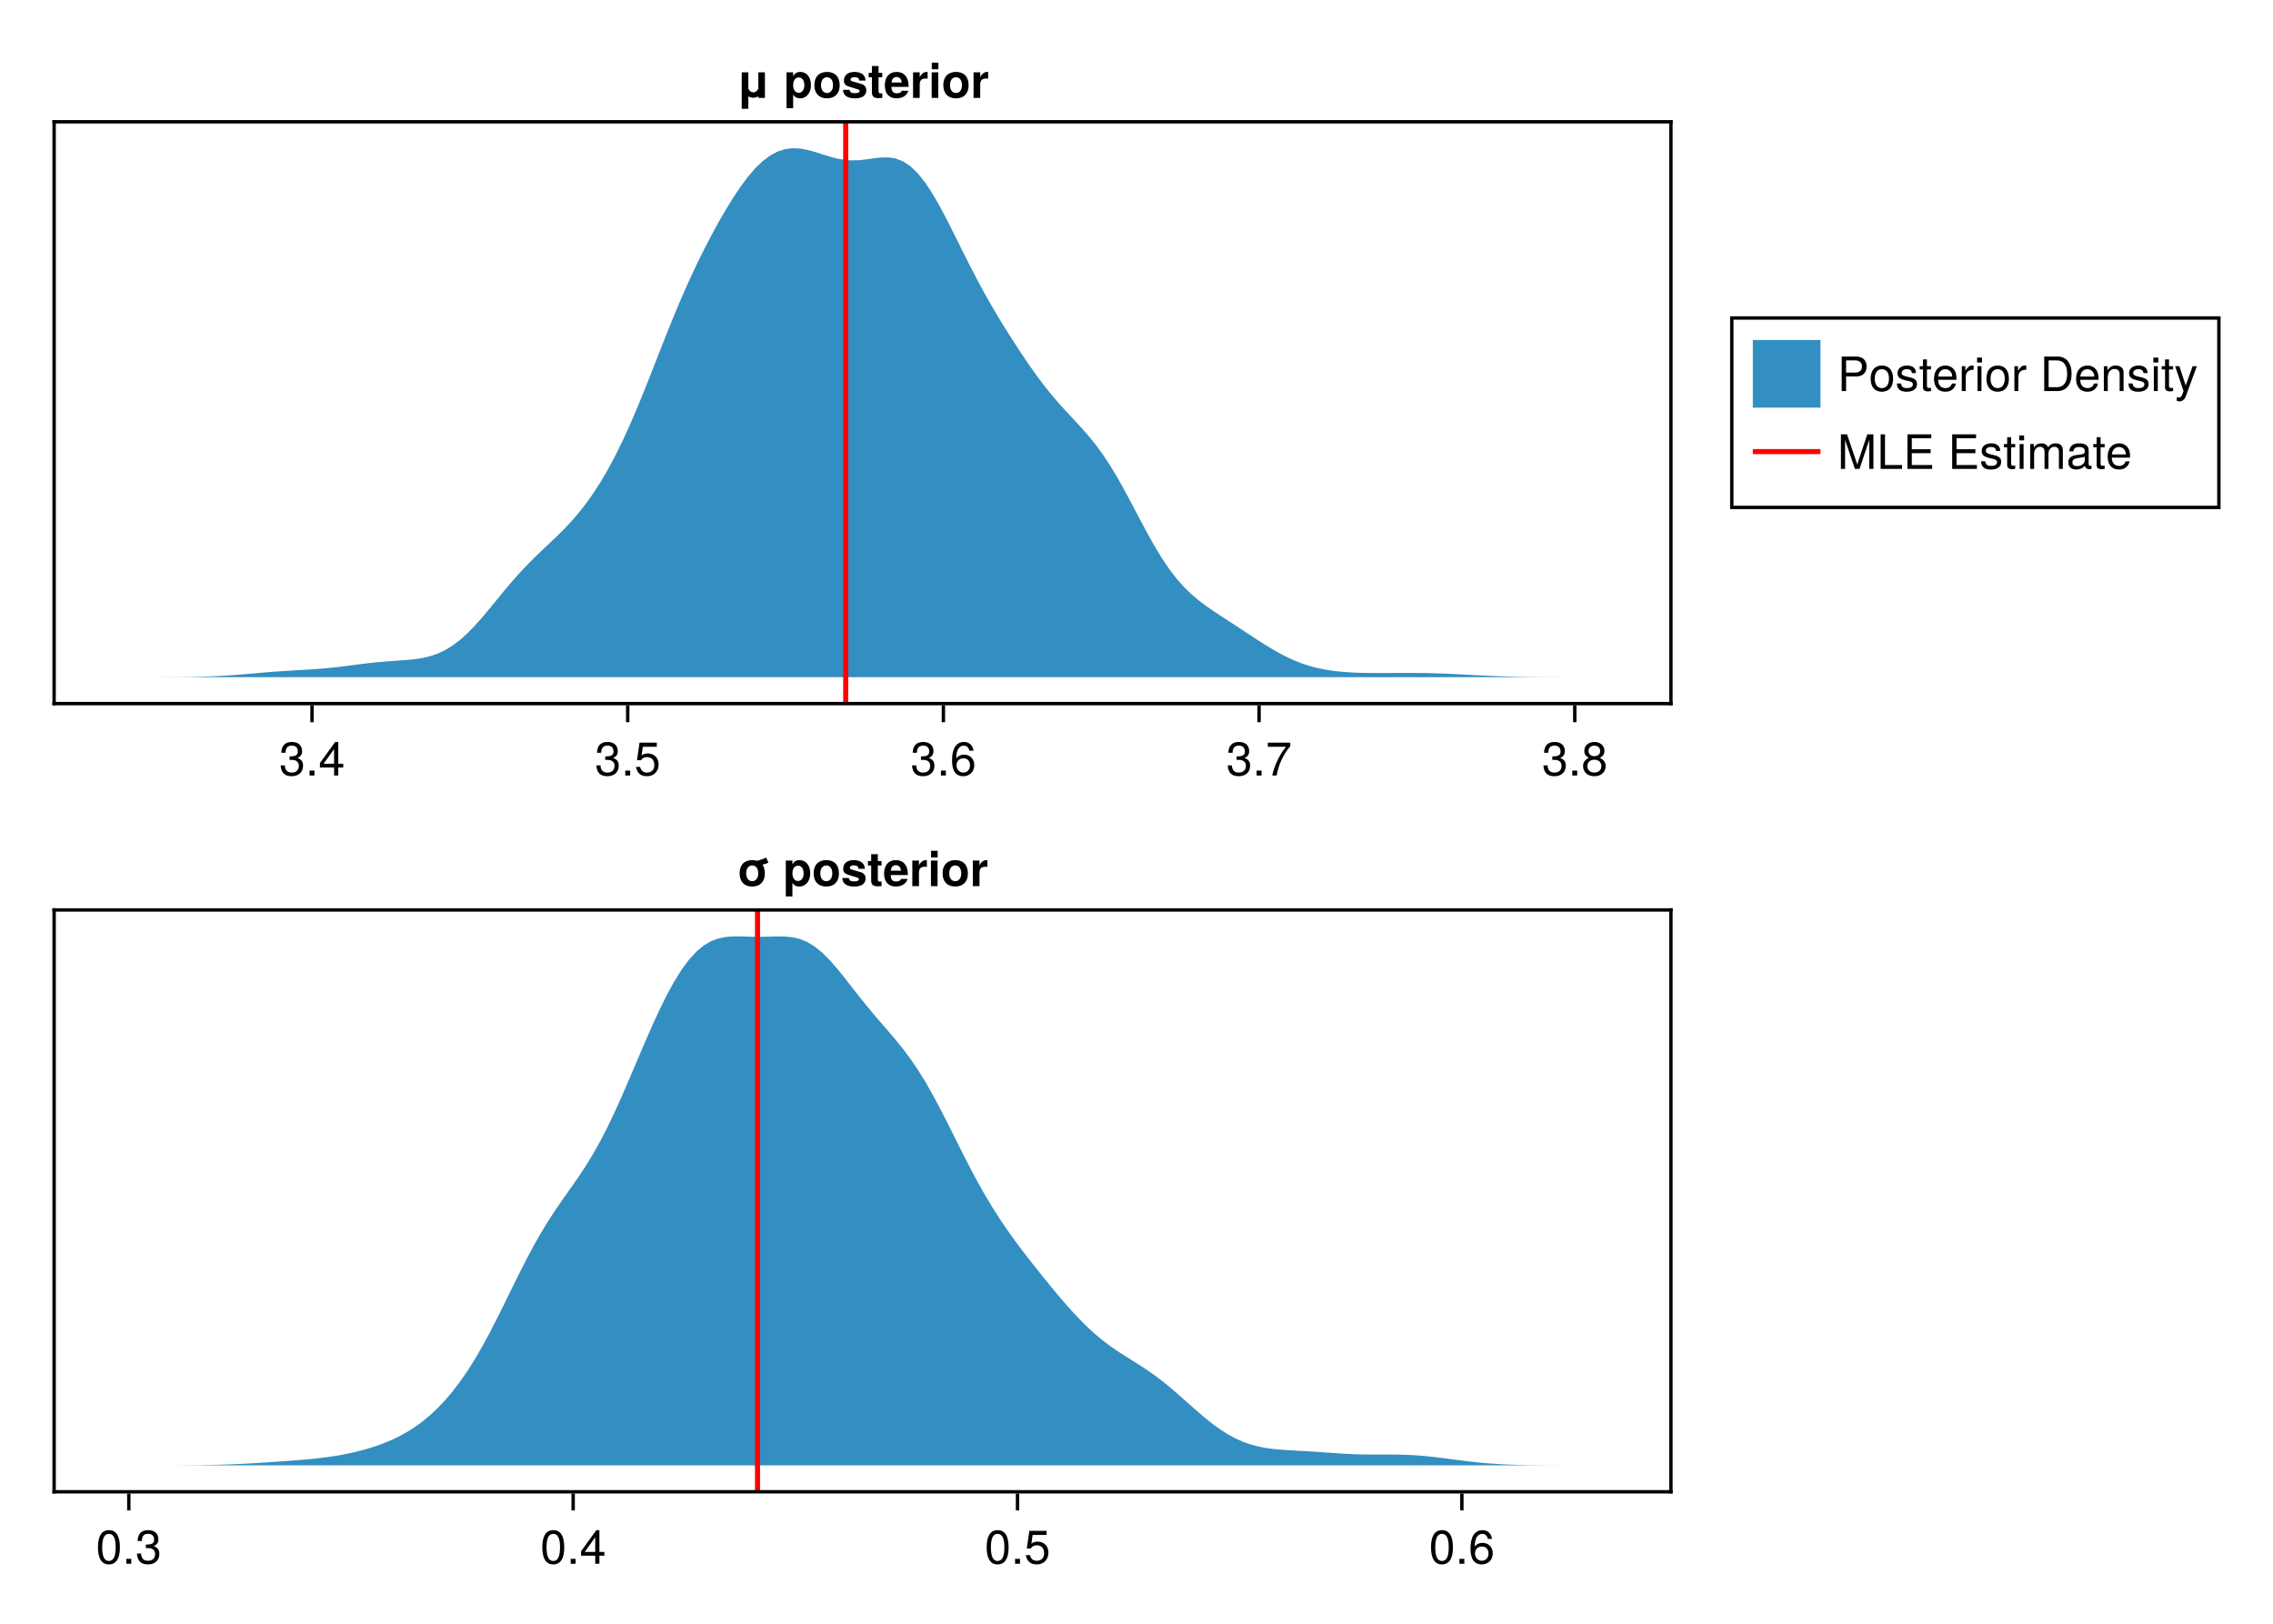 <?xml version="1.0" encoding="UTF-8"?>
<svg xmlns="http://www.w3.org/2000/svg" xmlns:xlink="http://www.w3.org/1999/xlink" width="672" height="480" viewBox="0 0 672 480">
<defs>
<g>
<g id="glyph-0-0-3600b0c6">
<path d="M 7.078 -2.891 C 7.078 -1.016 5.766 0.203 3.719 0.203 C 1.688 0.203 0.609 -0.781 0.453 -3 C 0.453 -3 1.688 -3 1.688 -3 C 1.766 -1.547 2.422 -0.875 3.766 -0.875 C 5.047 -0.875 5.828 -1.625 5.828 -2.875 C 5.828 -3.969 5.125 -4.625 3.766 -4.625 C 3.766 -4.625 3.094 -4.625 3.094 -4.625 C 3.094 -4.625 3.094 -5.656 3.094 -5.656 C 5.062 -5.656 5.531 -6.094 5.531 -7.156 C 5.531 -8.203 4.875 -8.844 3.781 -8.844 C 2.516 -8.844 1.922 -8.188 1.891 -6.719 C 1.891 -6.719 0.656 -6.719 0.656 -6.719 C 0.703 -8.828 1.766 -9.922 3.766 -9.922 C 5.656 -9.922 6.797 -8.906 6.797 -7.203 C 6.797 -6.203 6.328 -5.562 5.406 -5.188 C 6.594 -4.781 7.078 -4.094 7.078 -2.891 Z M 7.078 -2.891 "/>
</g>
<g id="glyph-1-0-3600b0c6">
<path d="M 2.672 0 C 2.672 0 1.219 0 1.219 0 C 1.219 0 1.219 -1.453 1.219 -1.453 C 1.219 -1.453 2.672 -1.453 2.672 -1.453 C 2.672 -1.453 2.672 0 2.672 0 Z M 2.672 0 "/>
</g>
<g id="glyph-1-1-3600b0c6">
<path d="M 7.281 -2.375 C 7.281 -2.375 5.812 -2.375 5.812 -2.375 C 5.812 -2.375 5.812 0 5.812 0 C 5.812 0 4.578 0 4.578 0 C 4.578 0 4.578 -2.375 4.578 -2.375 C 4.578 -2.375 0.391 -2.375 0.391 -2.375 C 0.391 -2.375 0.391 -3.688 0.391 -3.688 C 0.391 -3.688 4.906 -9.922 4.906 -9.922 C 4.906 -9.922 5.812 -9.922 5.812 -9.922 C 5.812 -9.922 5.812 -3.484 5.812 -3.484 C 5.812 -3.484 7.281 -3.484 7.281 -3.484 C 7.281 -3.484 7.281 -2.375 7.281 -2.375 Z M 4.578 -3.484 C 4.578 -3.484 4.578 -7.828 4.578 -7.828 C 4.578 -7.828 1.469 -3.484 1.469 -3.484 C 1.469 -3.484 4.578 -3.484 4.578 -3.484 Z M 4.578 -3.484 "/>
</g>
<g id="glyph-2-0-3600b0c6">
<path d="M 7.078 -2.891 C 7.078 -1.016 5.766 0.203 3.719 0.203 C 1.688 0.203 0.609 -0.781 0.453 -3 C 0.453 -3 1.688 -3 1.688 -3 C 1.766 -1.547 2.422 -0.875 3.766 -0.875 C 5.047 -0.875 5.828 -1.625 5.828 -2.875 C 5.828 -3.969 5.125 -4.625 3.766 -4.625 C 3.766 -4.625 3.094 -4.625 3.094 -4.625 C 3.094 -4.625 3.094 -5.656 3.094 -5.656 C 5.062 -5.656 5.531 -6.094 5.531 -7.156 C 5.531 -8.203 4.875 -8.844 3.781 -8.844 C 2.516 -8.844 1.922 -8.188 1.891 -6.719 C 1.891 -6.719 0.656 -6.719 0.656 -6.719 C 0.703 -8.828 1.766 -9.922 3.766 -9.922 C 5.656 -9.922 6.797 -8.906 6.797 -7.203 C 6.797 -6.203 6.328 -5.562 5.406 -5.188 C 6.594 -4.781 7.078 -4.094 7.078 -2.891 Z M 7.078 -2.891 "/>
</g>
<g id="glyph-2-1-3600b0c6">
<path d="M 2.672 0 C 2.672 0 1.219 0 1.219 0 C 1.219 0 1.219 -1.453 1.219 -1.453 C 1.219 -1.453 2.672 -1.453 2.672 -1.453 C 2.672 -1.453 2.672 0 2.672 0 Z M 2.672 0 "/>
</g>
<g id="glyph-2-2-3600b0c6">
<path d="M 7.094 -4.781 C 7.094 -1.516 5.953 0.203 3.844 0.203 C 1.719 0.203 0.609 -1.516 0.609 -4.859 C 0.609 -8.188 1.703 -9.922 3.844 -9.922 C 6 -9.922 7.094 -8.219 7.094 -4.781 Z M 5.844 -4.891 C 5.844 -7.547 5.188 -8.828 3.844 -8.828 C 2.516 -8.828 1.859 -7.562 1.859 -4.844 C 1.859 -2.125 2.516 -0.812 3.828 -0.812 C 5.188 -0.812 5.844 -2.078 5.844 -4.891 Z M 5.844 -4.891 "/>
</g>
<g id="glyph-3-0-3600b0c6">
<path d="M 7.188 -3.297 C 7.188 -1.188 5.781 0.203 3.781 0.203 C 2.016 0.203 0.891 -0.578 0.484 -2.547 C 0.484 -2.547 1.719 -2.547 1.719 -2.547 C 2.016 -1.422 2.672 -0.875 3.75 -0.875 C 5.094 -0.875 5.922 -1.688 5.922 -3.125 C 5.922 -4.594 5.078 -5.453 3.75 -5.453 C 2.984 -5.453 2.5 -5.203 1.938 -4.516 C 1.938 -4.516 0.797 -4.516 0.797 -4.516 C 0.797 -4.516 1.547 -9.719 1.547 -9.719 C 1.547 -9.719 6.656 -9.719 6.656 -9.719 C 6.656 -9.719 6.656 -8.5 6.656 -8.5 C 6.656 -8.5 2.531 -8.5 2.531 -8.5 C 2.531 -8.5 2.141 -5.938 2.141 -5.938 C 2.719 -6.359 3.281 -6.531 3.969 -6.531 C 5.875 -6.531 7.188 -5.25 7.188 -3.297 Z M 7.188 -3.297 "/>
</g>
<g id="glyph-3-1-3600b0c6">
<path d="M 2.672 0 C 2.672 0 1.219 0 1.219 0 C 1.219 0 1.219 -1.453 1.219 -1.453 C 1.219 -1.453 2.672 -1.453 2.672 -1.453 C 2.672 -1.453 2.672 0 2.672 0 Z M 2.672 0 "/>
</g>
<g id="glyph-3-2-3600b0c6">
<path d="M 7.188 -3.078 C 7.188 -1.141 5.828 0.203 3.938 0.203 C 1.672 0.203 0.609 -1.422 0.609 -4.516 C 0.609 -7.984 1.844 -9.922 4.156 -9.922 C 5.672 -9.922 6.734 -8.953 6.969 -7.344 C 6.969 -7.344 5.734 -7.344 5.734 -7.344 C 5.547 -8.281 4.938 -8.828 4.078 -8.828 C 2.656 -8.828 1.875 -7.484 1.859 -5.062 C 2.391 -5.797 3.156 -6.172 4.141 -6.172 C 5.922 -6.172 7.188 -4.922 7.188 -3.078 Z M 5.922 -2.984 C 5.922 -4.312 5.188 -5.078 3.984 -5.078 C 2.766 -5.078 1.938 -4.281 1.938 -3.047 C 1.938 -1.781 2.797 -0.875 3.953 -0.875 C 5.078 -0.875 5.922 -1.734 5.922 -2.984 Z M 5.922 -2.984 "/>
</g>
<g id="glyph-3-3-3600b0c6">
<path d="M 7.078 -2.891 C 7.078 -1.016 5.766 0.203 3.719 0.203 C 1.688 0.203 0.609 -0.781 0.453 -3 C 0.453 -3 1.688 -3 1.688 -3 C 1.766 -1.547 2.422 -0.875 3.766 -0.875 C 5.047 -0.875 5.828 -1.625 5.828 -2.875 C 5.828 -3.969 5.125 -4.625 3.766 -4.625 C 3.766 -4.625 3.094 -4.625 3.094 -4.625 C 3.094 -4.625 3.094 -5.656 3.094 -5.656 C 5.062 -5.656 5.531 -6.094 5.531 -7.156 C 5.531 -8.203 4.875 -8.844 3.781 -8.844 C 2.516 -8.844 1.922 -8.188 1.891 -6.719 C 1.891 -6.719 0.656 -6.719 0.656 -6.719 C 0.703 -8.828 1.766 -9.922 3.766 -9.922 C 5.656 -9.922 6.797 -8.906 6.797 -7.203 C 6.797 -6.203 6.328 -5.562 5.406 -5.188 C 6.594 -4.781 7.078 -4.094 7.078 -2.891 Z M 7.078 -2.891 "/>
</g>
<g id="glyph-3-4-3600b0c6">
<path d="M 7.188 -2.797 C 7.188 -1 5.812 0.203 3.844 0.203 C 1.891 0.203 0.516 -1 0.516 -2.812 C 0.516 -3.906 1.078 -4.672 2.219 -5.219 C 1.203 -5.859 0.875 -6.359 0.875 -7.281 C 0.875 -8.828 2.094 -9.922 3.844 -9.922 C 5.609 -9.922 6.828 -8.828 6.828 -7.281 C 6.828 -6.344 6.5 -5.844 5.469 -5.219 C 6.625 -4.672 7.188 -3.906 7.188 -2.797 Z M 5.578 -7.25 C 5.578 -8.219 4.906 -8.828 3.844 -8.828 C 2.812 -8.828 2.125 -8.219 2.125 -7.266 C 2.125 -6.328 2.812 -5.719 3.844 -5.719 C 4.891 -5.719 5.578 -6.328 5.578 -7.25 Z M 5.922 -2.781 C 5.922 -3.953 5.078 -4.672 3.844 -4.672 C 2.625 -4.672 1.781 -3.953 1.781 -2.781 C 1.781 -1.625 2.625 -0.875 3.828 -0.875 C 5.078 -0.875 5.922 -1.609 5.922 -2.781 Z M 5.922 -2.781 "/>
</g>
<g id="glyph-4-0-3600b0c6">
<path d="M 7.078 -2.891 C 7.078 -1.016 5.766 0.203 3.719 0.203 C 1.688 0.203 0.609 -0.781 0.453 -3 C 0.453 -3 1.688 -3 1.688 -3 C 1.766 -1.547 2.422 -0.875 3.766 -0.875 C 5.047 -0.875 5.828 -1.625 5.828 -2.875 C 5.828 -3.969 5.125 -4.625 3.766 -4.625 C 3.766 -4.625 3.094 -4.625 3.094 -4.625 C 3.094 -4.625 3.094 -5.656 3.094 -5.656 C 5.062 -5.656 5.531 -6.094 5.531 -7.156 C 5.531 -8.203 4.875 -8.844 3.781 -8.844 C 2.516 -8.844 1.922 -8.188 1.891 -6.719 C 1.891 -6.719 0.656 -6.719 0.656 -6.719 C 0.703 -8.828 1.766 -9.922 3.766 -9.922 C 5.656 -9.922 6.797 -8.906 6.797 -7.203 C 6.797 -6.203 6.328 -5.562 5.406 -5.188 C 6.594 -4.781 7.078 -4.094 7.078 -2.891 Z M 7.078 -2.891 "/>
</g>
<g id="glyph-4-1-3600b0c6">
<path d="M 2.672 0 C 2.672 0 1.219 0 1.219 0 C 1.219 0 1.219 -1.453 1.219 -1.453 C 1.219 -1.453 2.672 -1.453 2.672 -1.453 C 2.672 -1.453 2.672 0 2.672 0 Z M 2.672 0 "/>
</g>
<g id="glyph-4-2-3600b0c6">
<path d="M 7.281 -8.688 C 5.188 -6.203 3.797 -3.203 3.25 0 C 3.25 0 1.938 0 1.938 0 C 2.625 -3.109 4.031 -6 6 -8.5 C 6 -8.5 0.641 -8.5 0.641 -8.5 C 0.641 -8.5 0.641 -9.719 0.641 -9.719 C 0.641 -9.719 7.281 -9.719 7.281 -9.719 C 7.281 -9.719 7.281 -8.688 7.281 -8.688 Z M 7.281 -8.688 "/>
</g>
<g id="glyph-4-3-3600b0c6">
<path d="M 7.094 -4.781 C 7.094 -1.516 5.953 0.203 3.844 0.203 C 1.719 0.203 0.609 -1.516 0.609 -4.859 C 0.609 -8.188 1.703 -9.922 3.844 -9.922 C 6 -9.922 7.094 -8.219 7.094 -4.781 Z M 5.844 -4.891 C 5.844 -7.547 5.188 -8.828 3.844 -8.828 C 2.516 -8.828 1.859 -7.562 1.859 -4.844 C 1.859 -2.125 2.516 -0.812 3.828 -0.812 C 5.188 -0.812 5.844 -2.078 5.844 -4.891 Z M 5.844 -4.891 "/>
</g>
<g id="glyph-4-4-3600b0c6">
<path d="M 7.188 -3.078 C 7.188 -1.141 5.828 0.203 3.938 0.203 C 1.672 0.203 0.609 -1.422 0.609 -4.516 C 0.609 -7.984 1.844 -9.922 4.156 -9.922 C 5.672 -9.922 6.734 -8.953 6.969 -7.344 C 6.969 -7.344 5.734 -7.344 5.734 -7.344 C 5.547 -8.281 4.938 -8.828 4.078 -8.828 C 2.656 -8.828 1.875 -7.484 1.859 -5.062 C 2.391 -5.797 3.156 -6.172 4.141 -6.172 C 5.922 -6.172 7.188 -4.922 7.188 -3.078 Z M 5.922 -2.984 C 5.922 -4.312 5.188 -5.078 3.984 -5.078 C 2.766 -5.078 1.938 -4.281 1.938 -3.047 C 1.938 -1.781 2.797 -0.875 3.953 -0.875 C 5.078 -0.875 5.922 -1.734 5.922 -2.984 Z M 5.922 -2.984 "/>
</g>
<g id="glyph-4-5-3600b0c6">
<path d="M 8.641 -7.203 C 8.641 -5.516 7.469 -4.328 5.781 -4.328 C 5.781 -4.328 2.578 -4.328 2.578 -4.328 C 2.578 -4.328 2.578 0 2.578 0 C 2.578 0 1.281 0 1.281 0 C 1.281 0 1.281 -10.203 1.281 -10.203 C 1.281 -10.203 5.484 -10.203 5.484 -10.203 C 7.5 -10.203 8.641 -9.125 8.641 -7.203 Z M 7.281 -7.266 C 7.281 -8.391 6.531 -9.062 5.297 -9.062 C 5.297 -9.062 2.578 -9.062 2.578 -9.062 C 2.578 -9.062 2.578 -5.469 2.578 -5.469 C 2.578 -5.469 5.297 -5.469 5.297 -5.469 C 6.531 -5.469 7.281 -6.141 7.281 -7.266 Z M 7.281 -7.266 "/>
</g>
<g id="glyph-4-6-3600b0c6">
<path d="M 7.141 -3.609 C 7.141 -1.203 5.875 0.203 3.828 0.203 C 1.734 0.203 0.5 -1.203 0.5 -3.672 C 0.5 -6.125 1.75 -7.547 3.812 -7.547 C 5.922 -7.547 7.141 -6.141 7.141 -3.609 Z M 5.922 -3.625 C 5.922 -5.453 5.141 -6.469 3.828 -6.469 C 2.516 -6.469 1.719 -5.438 1.719 -3.672 C 1.719 -1.891 2.516 -0.875 3.828 -0.875 C 5.109 -0.875 5.922 -1.906 5.922 -3.625 Z M 5.922 -3.625 "/>
</g>
<g id="glyph-4-7-3600b0c6">
<path d="M 6.422 -2.062 C 6.422 -0.641 5.25 0.203 3.406 0.203 C 1.484 0.203 0.531 -0.547 0.469 -2.234 C 0.469 -2.234 1.703 -2.234 1.703 -2.234 C 1.859 -1.125 2.453 -0.875 3.5 -0.875 C 4.516 -0.875 5.203 -1.281 5.203 -1.953 C 5.203 -2.484 4.891 -2.734 4.078 -2.922 C 4.078 -2.922 2.984 -3.188 2.984 -3.188 C 1.25 -3.609 0.656 -4.156 0.656 -5.312 C 0.656 -6.656 1.766 -7.547 3.469 -7.547 C 5.172 -7.547 6.125 -6.734 6.125 -5.297 C 6.125 -5.297 4.906 -5.297 4.906 -5.297 C 4.875 -6.062 4.375 -6.469 3.438 -6.469 C 2.484 -6.469 1.875 -6.031 1.875 -5.359 C 1.875 -4.844 2.281 -4.531 3.234 -4.312 C 3.234 -4.312 4.359 -4.047 4.359 -4.047 C 5.812 -3.703 6.422 -3.156 6.422 -2.062 Z M 6.422 -2.062 "/>
</g>
<g id="glyph-4-8-3600b0c6">
<path d="M 3.562 0 C 3.156 0.062 2.891 0.094 2.609 0.094 C 1.688 0.094 1.188 -0.328 1.188 -1.062 C 1.188 -1.062 1.188 -6.391 1.188 -6.391 C 1.188 -6.391 0.203 -6.391 0.203 -6.391 C 0.203 -6.391 0.203 -7.344 0.203 -7.344 C 0.203 -7.344 1.188 -7.344 1.188 -7.344 C 1.188 -7.344 1.188 -9.359 1.188 -9.359 C 1.188 -9.359 2.359 -9.359 2.359 -9.359 C 2.359 -9.359 2.359 -7.344 2.359 -7.344 C 2.359 -7.344 3.562 -7.344 3.562 -7.344 C 3.562 -7.344 3.562 -6.391 3.562 -6.391 C 3.562 -6.391 2.359 -6.391 2.359 -6.391 C 2.359 -6.391 2.359 -1.578 2.359 -1.578 C 2.359 -1.062 2.484 -0.922 3 -0.922 C 3.219 -0.922 3.406 -0.938 3.562 -0.984 C 3.562 -0.984 3.562 0 3.562 0 Z M 3.562 0 "/>
</g>
<g id="glyph-4-9-3600b0c6">
<path d="M 7.188 -3.328 C 7.188 -3.328 1.781 -3.328 1.781 -3.328 C 1.812 -1.656 2.719 -0.875 3.938 -0.875 C 4.875 -0.875 5.531 -1.266 5.859 -2.219 C 5.859 -2.219 7.031 -2.219 7.031 -2.219 C 6.734 -0.734 5.578 0.203 3.891 0.203 C 1.828 0.203 0.562 -1.219 0.562 -3.625 C 0.562 -6.031 1.875 -7.547 3.922 -7.547 C 5.297 -7.547 6.406 -6.812 6.891 -5.609 C 7.094 -5.062 7.188 -4.391 7.188 -3.328 Z M 5.938 -4.375 C 5.938 -5.516 5.047 -6.469 3.906 -6.469 C 2.734 -6.469 1.906 -5.594 1.812 -4.281 C 1.812 -4.281 5.922 -4.281 5.922 -4.281 C 5.938 -4.312 5.938 -4.375 5.938 -4.375 Z M 5.938 -4.375 "/>
</g>
<g id="glyph-4-10-3600b0c6">
<path d="M 4.5 -6.312 C 2.688 -6.281 2.141 -5.453 2.141 -3.812 C 2.141 -3.812 2.141 0 2.141 0 C 2.141 0 0.984 0 0.984 0 C 0.984 0 0.984 -7.344 0.984 -7.344 C 0.984 -7.344 2.047 -7.344 2.047 -7.344 C 2.047 -7.344 2.047 -6 2.047 -6 C 2.719 -7.094 3.297 -7.547 4.047 -7.547 C 4.203 -7.547 4.297 -7.531 4.5 -7.5 C 4.5 -7.5 4.5 -6.312 4.5 -6.312 Z M 4.5 -6.312 "/>
</g>
<g id="glyph-4-11-3600b0c6">
<path d="M 2.141 0 C 2.141 0 0.984 0 0.984 0 C 0.984 0 0.984 -7.344 0.984 -7.344 C 0.984 -7.344 2.141 -7.344 2.141 -7.344 C 2.141 -7.344 2.141 0 2.141 0 Z M 2.297 -8.438 C 2.297 -8.438 0.844 -8.438 0.844 -8.438 C 0.844 -8.438 0.844 -9.891 0.844 -9.891 C 0.844 -9.891 2.297 -9.891 2.297 -9.891 C 2.297 -9.891 2.297 -8.438 2.297 -8.438 Z M 2.297 -8.438 "/>
</g>
<g id="glyph-4-12-3600b0c6">
<path d="M 9.344 -5.109 C 9.344 -1.938 7.75 0 5.188 0 C 5.188 0 1.25 0 1.25 0 C 1.25 0 1.25 -10.203 1.25 -10.203 C 1.25 -10.203 5.188 -10.203 5.188 -10.203 C 7.766 -10.203 9.344 -8.281 9.344 -5.109 Z M 8.031 -5.094 C 8.031 -7.703 6.969 -9.062 4.953 -9.062 C 4.953 -9.062 2.547 -9.062 2.547 -9.062 C 2.547 -9.062 2.547 -1.141 2.547 -1.141 C 2.547 -1.141 4.953 -1.141 4.953 -1.141 C 6.969 -1.141 8.031 -2.516 8.031 -5.094 Z M 8.031 -5.094 "/>
</g>
<g id="glyph-4-13-3600b0c6">
<path d="M 6.812 0 C 6.812 0 5.656 0 5.656 0 C 5.656 0 5.656 -5.078 5.656 -5.078 C 5.656 -5.969 5.062 -6.531 4.141 -6.531 C 2.953 -6.531 2.141 -5.547 2.141 -4.047 C 2.141 -4.047 2.141 0 2.141 0 C 2.141 0 0.984 0 0.984 0 C 0.984 0 0.984 -7.344 0.984 -7.344 C 0.984 -7.344 2.062 -7.344 2.062 -7.344 C 2.062 -7.344 2.062 -6.109 2.062 -6.109 C 2.703 -7.125 3.406 -7.547 4.5 -7.547 C 5.906 -7.547 6.812 -6.766 6.812 -5.547 C 6.812 -5.547 6.812 0 6.812 0 Z M 6.812 0 "/>
</g>
<g id="glyph-4-14-3600b0c6">
<path d="M 10.656 0 C 10.656 0 9.422 0 9.422 0 C 9.422 0 9.422 -8.547 9.422 -8.547 C 9.422 -8.547 6.547 0 6.547 0 C 6.547 0 5.188 0 5.188 0 C 5.188 0 2.281 -8.547 2.281 -8.547 C 2.281 -8.547 2.281 0 2.281 0 C 2.281 0 1.047 0 1.047 0 C 1.047 0 1.047 -10.203 1.047 -10.203 C 1.047 -10.203 2.859 -10.203 2.859 -10.203 C 2.859 -10.203 5.875 -1.312 5.875 -1.312 C 5.875 -1.312 8.844 -10.203 8.844 -10.203 C 8.844 -10.203 10.656 -10.203 10.656 -10.203 C 10.656 -10.203 10.656 0 10.656 0 Z M 10.656 0 "/>
</g>
<g id="glyph-4-15-3600b0c6">
<path d="M 7.469 0 C 7.469 0 1.125 0 1.125 0 C 1.125 0 1.125 -10.203 1.125 -10.203 C 1.125 -10.203 2.422 -10.203 2.422 -10.203 C 2.422 -10.203 2.422 -1.141 2.422 -1.141 C 2.422 -1.141 7.469 -1.141 7.469 -1.141 C 7.469 -1.141 7.469 0 7.469 0 Z M 7.469 0 "/>
</g>
<g id="glyph-4-16-3600b0c6">
<path d="M 8.578 0 C 8.578 0 1.266 0 1.266 0 C 1.266 0 1.266 -10.203 1.266 -10.203 C 1.266 -10.203 8.328 -10.203 8.328 -10.203 C 8.328 -10.203 8.328 -9.062 8.328 -9.062 C 8.328 -9.062 2.562 -9.062 2.562 -9.062 C 2.562 -9.062 2.562 -5.797 2.562 -5.797 C 2.562 -5.797 8.125 -5.797 8.125 -5.797 C 8.125 -5.797 8.125 -4.641 8.125 -4.641 C 8.125 -4.641 2.562 -4.641 2.562 -4.641 C 2.562 -4.641 2.562 -1.141 2.562 -1.141 C 2.562 -1.141 8.578 -1.141 8.578 -1.141 C 8.578 -1.141 8.578 0 8.578 0 Z M 8.578 0 "/>
</g>
<g id="glyph-4-17-3600b0c6">
</g>
<g id="glyph-5-0-3600b0c6">
<path d="M 8.547 0 C 8.547 0 6.594 0 6.594 0 C 6.594 0 6.594 -0.453 6.594 -0.453 C 6.156 -0.203 5.656 -0.062 5.125 -0.062 C 4.578 -0.062 4.078 -0.203 3.641 -0.453 C 3.641 -0.453 3.641 3.219 3.641 3.219 C 3.641 3.219 1.688 3.219 1.688 3.219 C 1.688 3.219 1.688 -7.562 1.688 -7.562 C 1.688 -7.562 3.641 -7.562 3.641 -7.562 C 3.641 -7.562 3.641 -2.766 3.641 -2.766 C 3.906 -2.125 4.422 -1.656 5.125 -1.656 C 5.812 -1.656 6.328 -2.125 6.594 -2.766 C 6.594 -2.766 6.594 -7.562 6.594 -7.562 C 6.594 -7.562 8.547 -7.562 8.547 -7.562 C 8.547 -7.562 8.547 0 8.547 0 Z M 8.547 0 "/>
</g>
<g id="glyph-5-1-3600b0c6">
<path d="M 9.375 -6.938 C 8.812 -6.656 8.203 -6.484 7.609 -6.344 C 8.062 -5.703 8.312 -4.812 8.312 -3.719 C 8.312 -1.297 6.875 0.125 4.578 0.125 C 2.25 0.125 0.844 -1.281 0.844 -3.781 C 0.844 -6.266 2.25 -7.688 4.562 -7.688 C 5.078 -7.688 5.547 -7.609 5.969 -7.484 C 6.906 -7.688 7.812 -8.031 8.688 -8.438 C 8.688 -8.438 9.375 -6.938 9.375 -6.938 Z M 6.359 -3.75 C 6.359 -5.234 5.656 -6.109 4.578 -6.109 C 3.516 -6.109 2.797 -5.219 2.797 -3.781 C 2.797 -2.344 3.516 -1.453 4.578 -1.453 C 5.625 -1.453 6.359 -2.344 6.359 -3.75 Z M 6.359 -3.75 "/>
</g>
<g id="glyph-6-0-3600b0c6">
</g>
<g id="glyph-6-1-3600b0c6">
<path d="M 8.031 -3.781 C 8.031 -1.484 6.688 0.125 4.875 0.125 C 3.922 0.125 3.25 -0.172 2.766 -1.016 C 2.766 -1.016 2.766 3.047 2.766 3.047 C 2.766 3.047 0.812 3.047 0.812 3.047 C 0.812 3.047 0.812 -7.562 0.812 -7.562 C 0.812 -7.562 2.766 -7.562 2.766 -7.562 C 2.766 -7.562 2.766 -6.438 2.766 -6.438 C 3.25 -7.281 3.922 -7.688 4.875 -7.688 C 6.844 -7.688 8.031 -6.016 8.031 -3.781 Z M 6.078 -3.75 C 6.078 -5.188 5.422 -6.047 4.422 -6.047 C 3.438 -6.047 2.766 -5.188 2.766 -3.781 C 2.766 -2.359 3.438 -1.516 4.422 -1.516 C 5.391 -1.516 6.078 -2.375 6.078 -3.75 Z M 6.078 -3.75 "/>
</g>
<g id="glyph-6-2-3600b0c6">
<path d="M 7.969 -3.719 C 7.969 -1.297 6.531 0.125 4.234 0.125 C 1.906 0.125 0.484 -1.281 0.484 -3.781 C 0.484 -6.266 1.906 -7.688 4.219 -7.688 C 6.578 -7.688 7.969 -6.281 7.969 -3.719 Z M 6 -3.75 C 6 -5.234 5.312 -6.109 4.234 -6.109 C 3.156 -6.109 2.453 -5.219 2.453 -3.781 C 2.453 -2.344 3.156 -1.453 4.234 -1.453 C 5.281 -1.453 6 -2.344 6 -3.75 Z M 6 -3.75 "/>
</g>
<g id="glyph-6-3-3600b0c6">
<path d="M 7.281 -2.234 C 7.281 -0.719 6.109 0.125 3.969 0.125 C 1.688 0.125 0.469 -0.734 0.406 -2.391 C 0.406 -2.391 2.328 -2.391 2.328 -2.391 C 2.484 -1.578 2.969 -1.406 3.859 -1.406 C 4.781 -1.406 5.312 -1.594 5.312 -2.062 C 5.312 -2.266 5.156 -2.422 4.656 -2.578 C 4.656 -2.578 2.328 -3.297 2.328 -3.297 C 0.922 -3.734 0.672 -4.234 0.672 -5.172 C 0.672 -6.719 1.859 -7.688 3.781 -7.688 C 5.812 -7.688 7.047 -6.719 7.062 -5.125 C 7.062 -5.125 5.188 -5.125 5.188 -5.125 C 5.172 -5.812 4.703 -6.141 3.766 -6.141 C 3.078 -6.141 2.625 -5.859 2.625 -5.453 C 2.625 -5.141 2.766 -5.016 3.312 -4.859 C 3.312 -4.859 5.797 -4.141 5.797 -4.141 C 6.797 -3.844 7.281 -3.203 7.281 -2.344 C 7.281 -2.344 7.281 -2.234 7.281 -2.234 Z M 7.281 -2.234 "/>
</g>
<g id="glyph-6-4-3600b0c6">
<path d="M 4.219 0 C 3.859 0.016 3.516 0.062 3.078 0.062 C 1.797 0.062 1.156 -0.438 1.156 -1.625 C 1.156 -1.625 1.156 -6.109 1.156 -6.109 C 1.156 -6.109 0.203 -6.109 0.203 -6.109 C 0.203 -6.109 0.203 -7.406 0.203 -7.406 C 0.203 -7.406 1.156 -7.406 1.156 -7.406 C 1.156 -7.406 1.156 -9.438 1.156 -9.438 C 1.156 -9.438 3.125 -9.438 3.125 -9.438 C 3.125 -9.438 3.125 -7.406 3.125 -7.406 C 3.125 -7.406 4.219 -7.406 4.219 -7.406 C 4.219 -7.406 4.219 -6.109 4.219 -6.109 C 4.219 -6.109 3.125 -6.109 3.125 -6.109 C 3.125 -6.109 3.125 -2.156 3.125 -2.156 C 3.125 -1.484 3.25 -1.328 3.766 -1.328 C 3.906 -1.328 4.016 -1.344 4.219 -1.375 C 4.219 -1.375 4.219 0 4.219 0 Z M 4.219 0 "/>
</g>
<g id="glyph-6-5-3600b0c6">
<path d="M 2.891 0 C 2.891 0 0.938 0 0.938 0 C 0.938 0 0.938 -7.562 0.938 -7.562 C 0.938 -7.562 2.891 -7.562 2.891 -7.562 C 2.891 -7.562 2.891 0 2.891 0 Z M 2.922 -8.469 C 2.922 -8.469 0.969 -8.469 0.969 -8.469 C 0.969 -8.469 0.969 -10.438 0.969 -10.438 C 0.969 -10.438 2.922 -10.438 2.922 -10.438 C 2.922 -10.438 2.922 -8.469 2.922 -8.469 Z M 2.922 -8.469 "/>
</g>
<g id="glyph-6-6-3600b0c6">
<path d="M 7.344 -3.5 C 7.344 -3.5 7.344 -3.266 7.344 -3.266 C 7.344 -3.266 2.266 -3.266 2.266 -3.266 C 2.328 -1.797 2.906 -1.375 3.844 -1.375 C 4.547 -1.375 5.172 -1.578 5.328 -2.125 C 5.328 -2.125 7.266 -2.125 7.266 -2.125 C 6.828 -0.641 5.453 0.125 3.766 0.125 C 1.625 0.125 0.312 -1.266 0.312 -3.688 C 0.312 -6.219 1.641 -7.688 3.812 -7.688 C 6.031 -7.688 7.344 -6.109 7.344 -3.5 Z M 5.312 -4.562 C 5.203 -5.641 4.625 -6.188 3.781 -6.188 C 2.906 -6.188 2.422 -5.609 2.297 -4.562 C 2.297 -4.562 5.312 -4.562 5.312 -4.562 Z M 5.312 -4.562 "/>
</g>
<g id="glyph-6-7-3600b0c6">
<path d="M 5.188 -5.688 C 4.906 -5.719 4.781 -5.734 4.562 -5.734 C 3.422 -5.734 2.844 -5.172 2.844 -4.016 C 2.844 -4.016 2.844 0 2.844 0 C 2.844 0 0.875 0 0.875 0 C 0.875 0 0.875 -7.562 0.875 -7.562 C 0.875 -7.562 2.844 -7.562 2.844 -7.562 C 2.844 -7.562 2.844 -6.078 2.844 -6.078 C 3.266 -7.094 4.047 -7.688 4.938 -7.688 C 5 -7.688 5.062 -7.688 5.188 -7.672 C 5.188 -7.672 5.188 -5.688 5.188 -5.688 Z M 5.188 -5.688 "/>
</g>
<g id="glyph-7-0-3600b0c6">
<path d="M 7.344 -3.5 C 7.344 -3.5 7.344 -3.266 7.344 -3.266 C 7.344 -3.266 2.266 -3.266 2.266 -3.266 C 2.328 -1.797 2.906 -1.375 3.844 -1.375 C 4.547 -1.375 5.172 -1.578 5.328 -2.125 C 5.328 -2.125 7.266 -2.125 7.266 -2.125 C 6.828 -0.641 5.453 0.125 3.766 0.125 C 1.625 0.125 0.312 -1.266 0.312 -3.688 C 0.312 -6.219 1.641 -7.688 3.812 -7.688 C 6.031 -7.688 7.344 -6.109 7.344 -3.5 Z M 5.312 -4.562 C 5.203 -5.641 4.625 -6.188 3.781 -6.188 C 2.906 -6.188 2.422 -5.609 2.297 -4.562 C 2.297 -4.562 5.312 -4.562 5.312 -4.562 Z M 5.312 -4.562 "/>
</g>
<g id="glyph-7-1-3600b0c6">
<path d="M 5.188 -5.688 C 4.906 -5.719 4.781 -5.734 4.562 -5.734 C 3.422 -5.734 2.844 -5.172 2.844 -4.016 C 2.844 -4.016 2.844 0 2.844 0 C 2.844 0 0.875 0 0.875 0 C 0.875 0 0.875 -7.562 0.875 -7.562 C 0.875 -7.562 2.844 -7.562 2.844 -7.562 C 2.844 -7.562 2.844 -6.078 2.844 -6.078 C 3.266 -7.094 4.047 -7.688 4.938 -7.688 C 5 -7.688 5.062 -7.688 5.188 -7.672 C 5.188 -7.672 5.188 -5.688 5.188 -5.688 Z M 5.188 -5.688 "/>
</g>
<g id="glyph-8-0-3600b0c6">
<path d="M 5.188 -5.688 C 4.906 -5.719 4.781 -5.734 4.562 -5.734 C 3.422 -5.734 2.844 -5.172 2.844 -4.016 C 2.844 -4.016 2.844 0 2.844 0 C 2.844 0 0.875 0 0.875 0 C 0.875 0 0.875 -7.562 0.875 -7.562 C 0.875 -7.562 2.844 -7.562 2.844 -7.562 C 2.844 -7.562 2.844 -6.078 2.844 -6.078 C 3.266 -7.094 4.047 -7.688 4.938 -7.688 C 5 -7.688 5.062 -7.688 5.188 -7.672 C 5.188 -7.672 5.188 -5.688 5.188 -5.688 Z M 5.188 -5.688 "/>
</g>
<g id="glyph-9-0-3600b0c6">
<path d="M 7.094 -4.781 C 7.094 -1.516 5.953 0.203 3.844 0.203 C 1.719 0.203 0.609 -1.516 0.609 -4.859 C 0.609 -8.188 1.703 -9.922 3.844 -9.922 C 6 -9.922 7.094 -8.219 7.094 -4.781 Z M 5.844 -4.891 C 5.844 -7.547 5.188 -8.828 3.844 -8.828 C 2.516 -8.828 1.859 -7.562 1.859 -4.844 C 1.859 -2.125 2.516 -0.812 3.828 -0.812 C 5.188 -0.812 5.844 -2.078 5.844 -4.891 Z M 5.844 -4.891 "/>
</g>
<g id="glyph-9-1-3600b0c6">
<path d="M 2.672 0 C 2.672 0 1.219 0 1.219 0 C 1.219 0 1.219 -1.453 1.219 -1.453 C 1.219 -1.453 2.672 -1.453 2.672 -1.453 C 2.672 -1.453 2.672 0 2.672 0 Z M 2.672 0 "/>
</g>
<g id="glyph-9-2-3600b0c6">
<path d="M 7.078 -2.891 C 7.078 -1.016 5.766 0.203 3.719 0.203 C 1.688 0.203 0.609 -0.781 0.453 -3 C 0.453 -3 1.688 -3 1.688 -3 C 1.766 -1.547 2.422 -0.875 3.766 -0.875 C 5.047 -0.875 5.828 -1.625 5.828 -2.875 C 5.828 -3.969 5.125 -4.625 3.766 -4.625 C 3.766 -4.625 3.094 -4.625 3.094 -4.625 C 3.094 -4.625 3.094 -5.656 3.094 -5.656 C 5.062 -5.656 5.531 -6.094 5.531 -7.156 C 5.531 -8.203 4.875 -8.844 3.781 -8.844 C 2.516 -8.844 1.922 -8.188 1.891 -6.719 C 1.891 -6.719 0.656 -6.719 0.656 -6.719 C 0.703 -8.828 1.766 -9.922 3.766 -9.922 C 5.656 -9.922 6.797 -8.906 6.797 -7.203 C 6.797 -6.203 6.328 -5.562 5.406 -5.188 C 6.594 -4.781 7.078 -4.094 7.078 -2.891 Z M 7.078 -2.891 "/>
</g>
<g id="glyph-10-0-3600b0c6">
<path d="M 2.672 0 C 2.672 0 1.219 0 1.219 0 C 1.219 0 1.219 -1.453 1.219 -1.453 C 1.219 -1.453 2.672 -1.453 2.672 -1.453 C 2.672 -1.453 2.672 0 2.672 0 Z M 2.672 0 "/>
</g>
<g id="glyph-10-1-3600b0c6">
<path d="M 7.281 -2.375 C 7.281 -2.375 5.812 -2.375 5.812 -2.375 C 5.812 -2.375 5.812 0 5.812 0 C 5.812 0 4.578 0 4.578 0 C 4.578 0 4.578 -2.375 4.578 -2.375 C 4.578 -2.375 0.391 -2.375 0.391 -2.375 C 0.391 -2.375 0.391 -3.688 0.391 -3.688 C 0.391 -3.688 4.906 -9.922 4.906 -9.922 C 4.906 -9.922 5.812 -9.922 5.812 -9.922 C 5.812 -9.922 5.812 -3.484 5.812 -3.484 C 5.812 -3.484 7.281 -3.484 7.281 -3.484 C 7.281 -3.484 7.281 -2.375 7.281 -2.375 Z M 4.578 -3.484 C 4.578 -3.484 4.578 -7.828 4.578 -7.828 C 4.578 -7.828 1.469 -3.484 1.469 -3.484 C 1.469 -3.484 4.578 -3.484 4.578 -3.484 Z M 4.578 -3.484 "/>
</g>
<g id="glyph-11-0-3600b0c6">
<path d="M 7.188 -3.297 C 7.188 -1.188 5.781 0.203 3.781 0.203 C 2.016 0.203 0.891 -0.578 0.484 -2.547 C 0.484 -2.547 1.719 -2.547 1.719 -2.547 C 2.016 -1.422 2.672 -0.875 3.75 -0.875 C 5.094 -0.875 5.922 -1.688 5.922 -3.125 C 5.922 -4.594 5.078 -5.453 3.75 -5.453 C 2.984 -5.453 2.5 -5.203 1.938 -4.516 C 1.938 -4.516 0.797 -4.516 0.797 -4.516 C 0.797 -4.516 1.547 -9.719 1.547 -9.719 C 1.547 -9.719 6.656 -9.719 6.656 -9.719 C 6.656 -9.719 6.656 -8.5 6.656 -8.5 C 6.656 -8.5 2.531 -8.5 2.531 -8.5 C 2.531 -8.5 2.141 -5.938 2.141 -5.938 C 2.719 -6.359 3.281 -6.531 3.969 -6.531 C 5.875 -6.531 7.188 -5.25 7.188 -3.297 Z M 7.188 -3.297 "/>
</g>
<g id="glyph-12-0-3600b0c6">
</g>
<g id="glyph-12-1-3600b0c6">
<path d="M 8.031 -3.781 C 8.031 -1.484 6.688 0.125 4.875 0.125 C 3.922 0.125 3.25 -0.172 2.766 -1.016 C 2.766 -1.016 2.766 3.047 2.766 3.047 C 2.766 3.047 0.812 3.047 0.812 3.047 C 0.812 3.047 0.812 -7.562 0.812 -7.562 C 0.812 -7.562 2.766 -7.562 2.766 -7.562 C 2.766 -7.562 2.766 -6.438 2.766 -6.438 C 3.25 -7.281 3.922 -7.688 4.875 -7.688 C 6.844 -7.688 8.031 -6.016 8.031 -3.781 Z M 6.078 -3.75 C 6.078 -5.188 5.422 -6.047 4.422 -6.047 C 3.438 -6.047 2.766 -5.188 2.766 -3.781 C 2.766 -2.359 3.438 -1.516 4.422 -1.516 C 5.391 -1.516 6.078 -2.375 6.078 -3.75 Z M 6.078 -3.75 "/>
</g>
<g id="glyph-12-2-3600b0c6">
<path d="M 7.969 -3.719 C 7.969 -1.297 6.531 0.125 4.234 0.125 C 1.906 0.125 0.484 -1.281 0.484 -3.781 C 0.484 -6.266 1.906 -7.688 4.219 -7.688 C 6.578 -7.688 7.969 -6.281 7.969 -3.719 Z M 6 -3.75 C 6 -5.234 5.312 -6.109 4.234 -6.109 C 3.156 -6.109 2.453 -5.219 2.453 -3.781 C 2.453 -2.344 3.156 -1.453 4.234 -1.453 C 5.281 -1.453 6 -2.344 6 -3.75 Z M 6 -3.75 "/>
</g>
<g id="glyph-12-3-3600b0c6">
<path d="M 7.281 -2.234 C 7.281 -0.719 6.109 0.125 3.969 0.125 C 1.688 0.125 0.469 -0.734 0.406 -2.391 C 0.406 -2.391 2.328 -2.391 2.328 -2.391 C 2.484 -1.578 2.969 -1.406 3.859 -1.406 C 4.781 -1.406 5.312 -1.594 5.312 -2.062 C 5.312 -2.266 5.156 -2.422 4.656 -2.578 C 4.656 -2.578 2.328 -3.297 2.328 -3.297 C 0.922 -3.734 0.672 -4.234 0.672 -5.172 C 0.672 -6.719 1.859 -7.688 3.781 -7.688 C 5.812 -7.688 7.047 -6.719 7.062 -5.125 C 7.062 -5.125 5.188 -5.125 5.188 -5.125 C 5.172 -5.812 4.703 -6.141 3.766 -6.141 C 3.078 -6.141 2.625 -5.859 2.625 -5.453 C 2.625 -5.141 2.766 -5.016 3.312 -4.859 C 3.312 -4.859 5.797 -4.141 5.797 -4.141 C 6.797 -3.844 7.281 -3.203 7.281 -2.344 C 7.281 -2.344 7.281 -2.234 7.281 -2.234 Z M 7.281 -2.234 "/>
</g>
<g id="glyph-13-0-3600b0c6">
<path d="M 4.5 -6.312 C 2.688 -6.281 2.141 -5.453 2.141 -3.812 C 2.141 -3.812 2.141 0 2.141 0 C 2.141 0 0.984 0 0.984 0 C 0.984 0 0.984 -7.344 0.984 -7.344 C 0.984 -7.344 2.047 -7.344 2.047 -7.344 C 2.047 -7.344 2.047 -6 2.047 -6 C 2.719 -7.094 3.297 -7.547 4.047 -7.547 C 4.203 -7.547 4.297 -7.531 4.5 -7.5 C 4.5 -7.5 4.5 -6.312 4.5 -6.312 Z M 4.5 -6.312 "/>
</g>
<g id="glyph-13-1-3600b0c6">
</g>
<g id="glyph-13-2-3600b0c6">
<path d="M 2.141 0 C 2.141 0 0.984 0 0.984 0 C 0.984 0 0.984 -7.344 0.984 -7.344 C 0.984 -7.344 2.141 -7.344 2.141 -7.344 C 2.141 -7.344 2.141 0 2.141 0 Z M 2.297 -8.438 C 2.297 -8.438 0.844 -8.438 0.844 -8.438 C 0.844 -8.438 0.844 -9.891 0.844 -9.891 C 0.844 -9.891 2.297 -9.891 2.297 -9.891 C 2.297 -9.891 2.297 -8.438 2.297 -8.438 Z M 2.297 -8.438 "/>
</g>
<g id="glyph-13-3-3600b0c6">
<path d="M 10.641 0 C 10.641 0 9.484 0 9.484 0 C 9.484 0 9.484 -5.047 9.484 -5.047 C 9.484 -5.984 8.984 -6.531 8.141 -6.531 C 7.188 -6.531 6.391 -5.672 6.391 -4.609 C 6.391 -4.609 6.391 0 6.391 0 C 6.391 0 5.234 0 5.234 0 C 5.234 0 5.234 -5.047 5.234 -5.047 C 5.234 -5.984 4.75 -6.531 3.875 -6.531 C 2.922 -6.531 2.156 -5.672 2.156 -4.609 C 2.156 -4.609 2.156 0 2.156 0 C 2.156 0 1 0 1 0 C 1 0 1 -7.344 1 -7.344 C 1 -7.344 2.062 -7.344 2.062 -7.344 C 2.062 -7.344 2.062 -6.297 2.062 -6.297 C 2.688 -7.188 3.328 -7.547 4.312 -7.547 C 5.266 -7.547 5.859 -7.203 6.281 -6.422 C 6.969 -7.25 7.562 -7.547 8.547 -7.547 C 9.906 -7.547 10.641 -6.812 10.641 -5.5 C 10.641 -5.5 10.641 0 10.641 0 Z M 10.641 0 "/>
</g>
<g id="glyph-13-4-3600b0c6">
<path d="M 7.484 -0.031 C 7.109 0.062 6.938 0.094 6.688 0.094 C 6.125 0.094 5.609 -0.312 5.484 -0.875 C 4.844 -0.188 3.938 0.203 3 0.203 C 1.516 0.203 0.594 -0.578 0.594 -1.906 C 0.594 -2.797 1.016 -3.453 1.875 -3.812 C 2.328 -3.984 2.578 -4.047 4.234 -4.25 C 5.156 -4.375 5.453 -4.578 5.453 -5.062 C 5.453 -5.062 5.453 -5.375 5.453 -5.375 C 5.453 -6.078 4.859 -6.469 3.812 -6.469 C 2.719 -6.469 2.188 -6.062 2.094 -5.172 C 2.094 -5.172 0.906 -5.172 0.906 -5.172 C 0.984 -6.859 2.078 -7.547 3.844 -7.547 C 5.656 -7.547 6.609 -6.844 6.609 -5.547 C 6.609 -5.547 6.609 -1.453 6.609 -1.453 C 6.609 -1.094 6.828 -0.875 7.234 -0.875 C 7.312 -0.875 7.359 -0.875 7.484 -0.906 C 7.484 -0.906 7.484 -0.031 7.484 -0.031 Z M 5.453 -2.531 C 5.453 -2.531 5.453 -3.625 5.453 -3.625 C 5.047 -3.438 4.797 -3.391 3.562 -3.219 C 2.328 -3.031 1.812 -2.703 1.812 -1.938 C 1.812 -1.141 2.344 -0.812 3.25 -0.812 C 4.375 -0.812 5.453 -1.484 5.453 -2.531 Z M 5.453 -2.531 "/>
</g>
<g id="glyph-13-5-3600b0c6">
<path d="M 3.562 0 C 3.156 0.062 2.891 0.094 2.609 0.094 C 1.688 0.094 1.188 -0.328 1.188 -1.062 C 1.188 -1.062 1.188 -6.391 1.188 -6.391 C 1.188 -6.391 0.203 -6.391 0.203 -6.391 C 0.203 -6.391 0.203 -7.344 0.203 -7.344 C 0.203 -7.344 1.188 -7.344 1.188 -7.344 C 1.188 -7.344 1.188 -9.359 1.188 -9.359 C 1.188 -9.359 2.359 -9.359 2.359 -9.359 C 2.359 -9.359 2.359 -7.344 2.359 -7.344 C 2.359 -7.344 3.562 -7.344 3.562 -7.344 C 3.562 -7.344 3.562 -6.391 3.562 -6.391 C 3.562 -6.391 2.359 -6.391 2.359 -6.391 C 2.359 -6.391 2.359 -1.578 2.359 -1.578 C 2.359 -1.062 2.484 -0.922 3 -0.922 C 3.219 -0.922 3.406 -0.938 3.562 -0.984 C 3.562 -0.984 3.562 0 3.562 0 Z M 3.562 0 "/>
</g>
<g id="glyph-14-0-3600b0c6">
<path d="M 6.688 -7.344 C 6.688 -7.344 3.438 1.547 3.438 1.547 C 3.031 2.594 2.359 3.047 1.547 3.047 C 1.234 3.047 1 3 0.75 2.875 C 0.75 2.875 0.75 1.812 0.75 1.812 C 1.016 1.875 1.203 1.906 1.375 1.906 C 1.875 1.906 2.109 1.703 2.312 1.188 C 2.312 1.188 2.766 0.031 2.766 0.031 C 2.766 0.031 0.281 -7.344 0.281 -7.344 C 0.281 -7.344 1.531 -7.344 1.531 -7.344 C 1.531 -7.344 3.406 -1.625 3.406 -1.625 C 3.406 -1.625 5.438 -7.344 5.438 -7.344 C 5.438 -7.344 6.688 -7.344 6.688 -7.344 Z M 6.688 -7.344 "/>
</g>
<g id="glyph-14-1-3600b0c6">
<path d="M 3.562 0 C 3.156 0.062 2.891 0.094 2.609 0.094 C 1.688 0.094 1.188 -0.328 1.188 -1.062 C 1.188 -1.062 1.188 -6.391 1.188 -6.391 C 1.188 -6.391 0.203 -6.391 0.203 -6.391 C 0.203 -6.391 0.203 -7.344 0.203 -7.344 C 0.203 -7.344 1.188 -7.344 1.188 -7.344 C 1.188 -7.344 1.188 -9.359 1.188 -9.359 C 1.188 -9.359 2.359 -9.359 2.359 -9.359 C 2.359 -9.359 2.359 -7.344 2.359 -7.344 C 2.359 -7.344 3.562 -7.344 3.562 -7.344 C 3.562 -7.344 3.562 -6.391 3.562 -6.391 C 3.562 -6.391 2.359 -6.391 2.359 -6.391 C 2.359 -6.391 2.359 -1.578 2.359 -1.578 C 2.359 -1.062 2.484 -0.922 3 -0.922 C 3.219 -0.922 3.406 -0.938 3.562 -0.984 C 3.562 -0.984 3.562 0 3.562 0 Z M 3.562 0 "/>
</g>
<g id="glyph-14-2-3600b0c6">
<path d="M 2.141 0 C 2.141 0 0.984 0 0.984 0 C 0.984 0 0.984 -7.344 0.984 -7.344 C 0.984 -7.344 2.141 -7.344 2.141 -7.344 C 2.141 -7.344 2.141 0 2.141 0 Z M 2.297 -8.438 C 2.297 -8.438 0.844 -8.438 0.844 -8.438 C 0.844 -8.438 0.844 -9.891 0.844 -9.891 C 0.844 -9.891 2.297 -9.891 2.297 -9.891 C 2.297 -9.891 2.297 -8.438 2.297 -8.438 Z M 2.297 -8.438 "/>
</g>
</g>
<clipPath id="clip-0-3600b0c6">
<path clip-rule="nonzero" d="M 249 36 L 251 36 L 251 208 L 249 208 Z M 249 36 "/>
</clipPath>
<clipPath id="clip-1-3600b0c6">
<path clip-rule="nonzero" d="M 223 269 L 225 269 L 225 441 L 223 441 Z M 223 269 "/>
</clipPath>
</defs>
<rect x="-67.2" y="-48" width="806.4" height="576" fill="rgb(100%, 100%, 100%)" fill-opacity="1"/>
<path fill-rule="nonzero" fill="rgb(100%, 100%, 100%)" fill-opacity="1" d="M 16 208 L 494 208 L 494 36 L 16 36 Z M 16 208 "/>
<path fill-rule="nonzero" fill="rgb(100%, 100%, 100%)" fill-opacity="1" d="M 16 441 L 494 441 L 494 269 L 16 269 Z M 16 441 "/>
<g fill="rgb(0%, 0%, 0%)" fill-opacity="1">
<use xlink:href="#glyph-0-0-3600b0c6" x="82.519" y="229.258"/>
</g>
<g fill="rgb(0%, 0%, 0%)" fill-opacity="1">
<use xlink:href="#glyph-1-0-3600b0c6" x="90.303" y="229.258"/>
</g>
<g fill="rgb(0%, 0%, 0%)" fill-opacity="1">
<use xlink:href="#glyph-1-1-3600b0c6" x="94.195" y="229.258"/>
</g>
<g fill="rgb(0%, 0%, 0%)" fill-opacity="1">
<use xlink:href="#glyph-2-0-3600b0c6" x="175.849" y="229.258"/>
</g>
<g fill="rgb(0%, 0%, 0%)" fill-opacity="1">
<use xlink:href="#glyph-2-1-3600b0c6" x="183.633" y="229.258"/>
</g>
<g fill="rgb(0%, 0%, 0%)" fill-opacity="1">
<use xlink:href="#glyph-3-0-3600b0c6" x="187.525" y="229.258"/>
</g>
<g fill="rgb(0%, 0%, 0%)" fill-opacity="1">
<use xlink:href="#glyph-4-0-3600b0c6" x="269.179" y="229.258"/>
</g>
<g fill="rgb(0%, 0%, 0%)" fill-opacity="1">
<use xlink:href="#glyph-3-1-3600b0c6" x="276.963" y="229.258"/>
</g>
<g fill="rgb(0%, 0%, 0%)" fill-opacity="1">
<use xlink:href="#glyph-3-2-3600b0c6" x="280.855" y="229.258"/>
</g>
<g fill="rgb(0%, 0%, 0%)" fill-opacity="1">
<use xlink:href="#glyph-3-3-3600b0c6" x="362.509" y="229.258"/>
</g>
<g fill="rgb(0%, 0%, 0%)" fill-opacity="1">
<use xlink:href="#glyph-4-1-3600b0c6" x="370.293" y="229.258"/>
</g>
<g fill="rgb(0%, 0%, 0%)" fill-opacity="1">
<use xlink:href="#glyph-4-2-3600b0c6" x="374.185" y="229.258"/>
</g>
<g fill="rgb(0%, 0%, 0%)" fill-opacity="1">
<use xlink:href="#glyph-4-0-3600b0c6" x="455.839" y="229.258"/>
</g>
<g fill="rgb(0%, 0%, 0%)" fill-opacity="1">
<use xlink:href="#glyph-3-1-3600b0c6" x="463.623" y="229.258"/>
</g>
<g fill="rgb(0%, 0%, 0%)" fill-opacity="1">
<use xlink:href="#glyph-3-4-3600b0c6" x="467.515" y="229.258"/>
</g>
<g fill="rgb(0%, 0%, 0%)" fill-opacity="1">
<use xlink:href="#glyph-5-0-3600b0c6" x="217.599" y="28.948"/>
</g>
<g fill="rgb(0%, 0%, 0%)" fill-opacity="1">
<use xlink:href="#glyph-6-0-3600b0c6" x="227.833" y="28.948"/>
</g>
<g fill="rgb(0%, 0%, 0%)" fill-opacity="1">
<use xlink:href="#glyph-6-1-3600b0c6" x="231.725" y="28.948"/>
</g>
<g fill="rgb(0%, 0%, 0%)" fill-opacity="1">
<use xlink:href="#glyph-6-2-3600b0c6" x="240.279" y="28.948"/>
</g>
<g fill="rgb(0%, 0%, 0%)" fill-opacity="1">
<use xlink:href="#glyph-6-3-3600b0c6" x="248.833" y="28.948"/>
</g>
<g fill="rgb(0%, 0%, 0%)" fill-opacity="1">
<use xlink:href="#glyph-6-4-3600b0c6" x="256.617" y="28.948"/>
</g>
<g fill="rgb(0%, 0%, 0%)" fill-opacity="1">
<use xlink:href="#glyph-7-0-3600b0c6" x="261.279" y="28.948"/>
</g>
<g fill="rgb(0%, 0%, 0%)" fill-opacity="1">
<use xlink:href="#glyph-7-1-3600b0c6" x="269.063" y="28.948"/>
</g>
<g fill="rgb(0%, 0%, 0%)" fill-opacity="1">
<use xlink:href="#glyph-6-5-3600b0c6" x="274.509" y="28.948"/>
</g>
<g fill="rgb(0%, 0%, 0%)" fill-opacity="1">
<use xlink:href="#glyph-6-2-3600b0c6" x="278.401" y="28.948"/>
</g>
<g fill="rgb(0%, 0%, 0%)" fill-opacity="1">
<use xlink:href="#glyph-8-0-3600b0c6" x="286.955" y="28.948"/>
</g>
<path fill-rule="nonzero" fill="rgb(0%, 44.706%, 69.804%)" fill-opacity="0.8" d="M 37.727 200.18 L 44.277 200.18 L 48.645 200.172 L 53.012 200.148 L 55.195 200.125 L 57.379 200.09 L 59.562 200.039 L 61.746 199.969 L 63.93 199.879 L 66.113 199.762 L 68.297 199.621 L 70.48 199.457 L 72.664 199.273 L 77.031 198.891 L 79.215 198.703 L 81.398 198.535 L 83.586 198.383 L 85.766 198.25 L 87.949 198.125 L 90.137 198 L 92.32 197.863 L 94.504 197.707 L 96.688 197.516 L 98.871 197.293 L 101.055 197.039 L 103.238 196.762 L 105.422 196.477 L 107.605 196.199 L 109.789 195.945 L 111.973 195.723 L 114.156 195.535 L 116.34 195.379 L 118.523 195.23 L 120.707 195.062 L 122.891 194.828 L 125.074 194.473 L 127.258 193.949 L 129.441 193.195 L 131.625 192.164 L 133.809 190.832 L 135.992 189.176 L 138.176 187.215 L 140.359 184.977 L 142.543 182.523 L 144.727 179.922 L 146.91 177.258 L 149.094 174.598 L 151.277 172.012 L 153.461 169.547 L 155.645 167.215 L 157.828 165.016 L 160.012 162.91 L 162.195 160.852 L 164.379 158.777 L 166.562 156.617 L 168.746 154.312 L 170.93 151.801 L 173.113 149.035 L 175.297 145.98 L 177.48 142.609 L 179.664 138.895 L 181.848 134.824 L 184.031 130.391 L 186.215 125.613 L 188.398 120.523 L 190.582 115.18 L 192.766 109.676 L 194.949 104.102 L 197.133 98.57 L 199.316 93.176 L 201.5 87.988 L 203.684 83.047 L 205.867 78.367 L 208.051 73.93 L 210.234 69.723 L 212.418 65.723 L 214.602 61.941 L 216.785 58.402 L 218.969 55.145 L 221.152 52.223 L 223.336 49.691 L 225.52 47.598 L 227.703 45.969 L 229.887 44.805 L 232.07 44.102 L 234.254 43.816 L 236.438 43.902 L 238.621 44.285 L 240.805 44.875 L 242.988 45.57 L 245.172 46.262 L 247.355 46.844 L 249.543 47.246 L 251.723 47.414 L 253.91 47.355 L 256.094 47.117 L 258.277 46.805 L 260.461 46.555 L 262.645 46.523 L 264.828 46.863 L 267.012 47.715 L 269.195 49.172 L 271.379 51.277 L 273.562 54.023 L 275.746 57.352 L 277.93 61.152 L 280.113 65.297 L 282.297 69.641 L 284.48 74.039 L 286.664 78.387 L 288.848 82.598 L 291.031 86.629 L 293.215 90.477 L 295.398 94.164 L 297.582 97.711 L 299.766 101.148 L 301.949 104.484 L 304.133 107.707 L 306.316 110.793 L 308.5 113.719 L 310.684 116.461 L 312.867 119.02 L 315.051 121.438 L 317.234 123.773 L 319.418 126.125 L 321.602 128.59 L 323.785 131.266 L 325.969 134.234 L 328.152 137.531 L 330.336 141.152 L 332.52 145.055 L 334.703 149.141 L 336.887 153.293 L 339.07 157.383 L 341.254 161.285 L 343.438 164.895 L 345.621 168.145 L 347.805 171.004 L 349.988 173.477 L 352.172 175.609 L 354.355 177.461 L 356.539 179.109 L 358.723 180.621 L 360.906 182.062 L 363.09 183.477 L 365.273 184.898 L 367.457 186.332 L 369.641 187.773 L 371.824 189.203 L 374.008 190.598 L 376.191 191.926 L 378.375 193.164 L 380.559 194.285 L 382.742 195.277 L 384.926 196.129 L 387.109 196.844 L 389.293 197.426 L 391.477 197.887 L 393.66 198.242 L 395.844 198.504 L 398.027 198.691 L 400.211 198.82 L 402.395 198.898 L 404.578 198.938 L 406.762 198.953 L 408.945 198.953 L 413.312 198.93 L 415.5 198.926 L 417.68 198.93 L 419.867 198.945 L 422.051 198.984 L 424.234 199.039 L 426.418 199.109 L 428.602 199.199 L 430.785 199.301 L 435.152 199.527 L 437.336 199.645 L 439.52 199.75 L 441.703 199.848 L 443.887 199.93 L 446.07 200 L 448.254 200.055 L 450.438 200.094 L 452.621 200.125 L 454.805 200.145 L 456.988 200.16 L 461.355 200.176 L 463.539 200.18 L 472.273 200.18 L 472.273 200.184 L 37.727 200.184 Z M 37.727 200.18 "/>
<g clip-path="url(#clip-0-3600b0c6)">
<path fill="none" stroke-width="1.5" stroke-linecap="butt" stroke-linejoin="miter" stroke="rgb(100%, 0%, 0%)" stroke-opacity="1" stroke-miterlimit="1.155" d="M 250.027 208 L 250.027 36 "/>
</g>
<g fill="rgb(0%, 0%, 0%)" fill-opacity="1">
<use xlink:href="#glyph-9-0-3600b0c6" x="28.354" y="462.258"/>
</g>
<g fill="rgb(0%, 0%, 0%)" fill-opacity="1">
<use xlink:href="#glyph-9-1-3600b0c6" x="36.138" y="462.258"/>
</g>
<g fill="rgb(0%, 0%, 0%)" fill-opacity="1">
<use xlink:href="#glyph-9-2-3600b0c6" x="40.03" y="462.258"/>
</g>
<g fill="rgb(0%, 0%, 0%)" fill-opacity="1">
<use xlink:href="#glyph-2-2-3600b0c6" x="159.724" y="462.258"/>
</g>
<g fill="rgb(0%, 0%, 0%)" fill-opacity="1">
<use xlink:href="#glyph-10-0-3600b0c6" x="167.508" y="462.258"/>
</g>
<g fill="rgb(0%, 0%, 0%)" fill-opacity="1">
<use xlink:href="#glyph-10-1-3600b0c6" x="171.4" y="462.258"/>
</g>
<g fill="rgb(0%, 0%, 0%)" fill-opacity="1">
<use xlink:href="#glyph-4-3-3600b0c6" x="291.095" y="462.258"/>
</g>
<g fill="rgb(0%, 0%, 0%)" fill-opacity="1">
<use xlink:href="#glyph-4-1-3600b0c6" x="298.879" y="462.258"/>
</g>
<g fill="rgb(0%, 0%, 0%)" fill-opacity="1">
<use xlink:href="#glyph-11-0-3600b0c6" x="302.771" y="462.258"/>
</g>
<g fill="rgb(0%, 0%, 0%)" fill-opacity="1">
<use xlink:href="#glyph-4-3-3600b0c6" x="422.465" y="462.258"/>
</g>
<g fill="rgb(0%, 0%, 0%)" fill-opacity="1">
<use xlink:href="#glyph-4-1-3600b0c6" x="430.249" y="462.258"/>
</g>
<g fill="rgb(0%, 0%, 0%)" fill-opacity="1">
<use xlink:href="#glyph-4-4-3600b0c6" x="434.141" y="462.258"/>
</g>
<g fill="rgb(0%, 0%, 0%)" fill-opacity="1">
<use xlink:href="#glyph-5-1-3600b0c6" x="217.816" y="261.948"/>
</g>
<g fill="rgb(0%, 0%, 0%)" fill-opacity="1">
<use xlink:href="#glyph-12-0-3600b0c6" x="227.616" y="261.948"/>
</g>
<g fill="rgb(0%, 0%, 0%)" fill-opacity="1">
<use xlink:href="#glyph-12-1-3600b0c6" x="231.508" y="261.948"/>
</g>
<g fill="rgb(0%, 0%, 0%)" fill-opacity="1">
<use xlink:href="#glyph-12-2-3600b0c6" x="240.062" y="261.948"/>
</g>
<g fill="rgb(0%, 0%, 0%)" fill-opacity="1">
<use xlink:href="#glyph-12-3-3600b0c6" x="248.616" y="261.948"/>
</g>
<g fill="rgb(0%, 0%, 0%)" fill-opacity="1">
<use xlink:href="#glyph-6-4-3600b0c6" x="256.4" y="261.948"/>
</g>
<g fill="rgb(0%, 0%, 0%)" fill-opacity="1">
<use xlink:href="#glyph-6-6-3600b0c6" x="261.062" y="261.948"/>
</g>
<g fill="rgb(0%, 0%, 0%)" fill-opacity="1">
<use xlink:href="#glyph-6-7-3600b0c6" x="268.846" y="261.948"/>
</g>
<g fill="rgb(0%, 0%, 0%)" fill-opacity="1">
<use xlink:href="#glyph-6-5-3600b0c6" x="274.292" y="261.948"/>
</g>
<g fill="rgb(0%, 0%, 0%)" fill-opacity="1">
<use xlink:href="#glyph-6-2-3600b0c6" x="278.184" y="261.948"/>
</g>
<g fill="rgb(0%, 0%, 0%)" fill-opacity="1">
<use xlink:href="#glyph-7-1-3600b0c6" x="286.738" y="261.948"/>
</g>
<path fill-rule="nonzero" fill="rgb(0%, 44.706%, 69.804%)" fill-opacity="0.8" d="M 37.727 433.18 L 46.461 433.18 L 50.828 433.172 L 53.012 433.164 L 57.379 433.133 L 59.562 433.105 L 61.746 433.07 L 63.93 433.02 L 66.113 432.957 L 68.297 432.879 L 70.48 432.785 L 72.664 432.676 L 74.848 432.555 L 77.031 432.422 L 79.215 432.281 L 81.398 432.133 L 83.582 431.98 L 85.766 431.82 L 87.949 431.648 L 90.133 431.465 L 92.316 431.262 L 94.504 431.023 L 96.688 430.754 L 98.871 430.434 L 101.055 430.059 L 103.238 429.625 L 105.422 429.129 L 107.605 428.562 L 109.789 427.918 L 111.973 427.184 L 114.156 426.355 L 116.34 425.41 L 118.523 424.328 L 120.707 423.094 L 122.891 421.684 L 125.074 420.078 L 127.258 418.258 L 129.441 416.203 L 131.625 413.898 L 133.809 411.32 L 135.992 408.461 L 138.176 405.305 L 140.359 401.844 L 142.543 398.086 L 144.727 394.066 L 146.91 389.824 L 149.094 385.434 L 151.277 380.98 L 153.461 376.555 L 155.645 372.258 L 157.828 368.164 L 160.012 364.328 L 162.195 360.758 L 164.379 357.43 L 166.562 354.277 L 168.746 351.191 L 170.93 348.059 L 173.113 344.762 L 175.297 341.203 L 177.48 337.312 L 179.664 333.066 L 181.848 328.484 L 184.031 323.625 L 186.215 318.57 L 188.398 313.43 L 190.582 308.309 L 192.766 303.324 L 194.949 298.578 L 197.133 294.168 L 199.316 290.176 L 201.5 286.676 L 203.684 283.715 L 205.867 281.324 L 208.051 279.504 L 210.234 278.219 L 212.418 277.406 L 214.602 276.977 L 216.785 276.816 L 218.969 276.82 L 221.152 276.887 L 223.336 276.934 L 225.52 276.93 L 229.887 276.82 L 232.07 276.848 L 234.254 277.062 L 236.438 277.57 L 238.621 278.457 L 240.805 279.773 L 242.988 281.527 L 245.172 283.684 L 247.355 286.164 L 249.539 288.852 L 251.723 291.645 L 253.906 294.441 L 256.094 297.168 L 258.277 299.797 L 260.461 302.344 L 262.645 304.863 L 264.828 307.43 L 267.012 310.133 L 269.195 313.059 L 271.379 316.27 L 273.562 319.785 L 275.746 323.609 L 277.93 327.688 L 280.113 331.957 L 282.297 336.32 L 284.48 340.68 L 286.664 344.949 L 288.848 349.055 L 291.031 352.949 L 293.215 356.613 L 295.398 360.051 L 297.582 363.281 L 299.766 366.348 L 301.949 369.285 L 304.133 372.129 L 306.316 374.906 L 308.5 377.633 L 310.684 380.312 L 312.867 382.934 L 315.051 385.48 L 317.234 387.926 L 319.418 390.238 L 321.602 392.402 L 323.785 394.395 L 325.969 396.211 L 328.152 397.859 L 330.336 399.371 L 332.52 400.785 L 334.703 402.152 L 336.887 403.527 L 339.07 404.957 L 341.254 406.484 L 343.438 408.125 L 345.621 409.887 L 347.805 411.742 L 349.988 413.668 L 352.172 415.617 L 354.355 417.535 L 356.539 419.379 L 358.723 421.102 L 360.906 422.668 L 363.09 424.047 L 365.273 425.223 L 367.457 426.195 L 369.641 426.973 L 371.824 427.562 L 374.008 428 L 376.191 428.309 L 378.375 428.523 L 380.559 428.68 L 382.742 428.801 L 384.926 428.918 L 387.109 429.047 L 389.293 429.184 L 393.66 429.496 L 395.844 429.645 L 398.027 429.777 L 400.211 429.875 L 402.395 429.941 L 404.578 429.977 L 406.762 429.984 L 408.945 429.98 L 411.129 429.98 L 413.312 430 L 415.496 430.055 L 417.68 430.152 L 419.867 430.301 L 422.047 430.496 L 424.234 430.73 L 426.418 431 L 428.602 431.285 L 430.785 431.574 L 432.969 431.855 L 435.152 432.117 L 437.336 432.348 L 439.52 432.547 L 441.703 432.715 L 443.887 432.844 L 446.07 432.945 L 448.254 433.023 L 450.438 433.078 L 452.621 433.113 L 454.805 433.141 L 456.988 433.156 L 459.172 433.168 L 465.723 433.18 L 472.273 433.18 L 472.273 433.184 L 37.727 433.184 Z M 37.727 433.18 "/>
<g clip-path="url(#clip-1-3600b0c6)">
<path fill="none" stroke-width="1.5" stroke-linecap="butt" stroke-linejoin="miter" stroke="rgb(100%, 0%, 0%)" stroke-opacity="1" stroke-miterlimit="1.155" d="M 223.953 441 L 223.953 269 "/>
</g>
<path fill-rule="nonzero" fill="rgb(100%, 100%, 100%)" fill-opacity="1" stroke-width="1" stroke-linecap="butt" stroke-linejoin="miter" stroke="rgb(0%, 0%, 0%)" stroke-opacity="1" stroke-miterlimit="2" d="M 512 150 L 656 150 L 656 94 L 512 94 Z M 512 150 "/>
<path fill="none" stroke-width="1" stroke-linecap="butt" stroke-linejoin="miter" stroke="rgb(0%, 0%, 0%)" stroke-opacity="1" stroke-miterlimit="1.155" d="M 92.25 208.5 L 92.25 213.5 "/>
<path fill="none" stroke-width="1" stroke-linecap="butt" stroke-linejoin="miter" stroke="rgb(0%, 0%, 0%)" stroke-opacity="1" stroke-miterlimit="1.155" d="M 185.578 208.5 L 185.578 213.5 "/>
<path fill="none" stroke-width="1" stroke-linecap="butt" stroke-linejoin="miter" stroke="rgb(0%, 0%, 0%)" stroke-opacity="1" stroke-miterlimit="1.155" d="M 278.91 208.5 L 278.91 213.5 "/>
<path fill="none" stroke-width="1" stroke-linecap="butt" stroke-linejoin="miter" stroke="rgb(0%, 0%, 0%)" stroke-opacity="1" stroke-miterlimit="1.155" d="M 372.238 208.5 L 372.238 213.5 "/>
<path fill="none" stroke-width="1" stroke-linecap="butt" stroke-linejoin="miter" stroke="rgb(0%, 0%, 0%)" stroke-opacity="1" stroke-miterlimit="1.155" d="M 465.57 208.5 L 465.57 213.5 "/>
<path fill="none" stroke-width="1" stroke-linecap="butt" stroke-linejoin="miter" stroke="rgb(0%, 0%, 0%)" stroke-opacity="1" stroke-miterlimit="1.155" d="M 38.086 441.5 L 38.086 446.5 "/>
<path fill="none" stroke-width="1" stroke-linecap="butt" stroke-linejoin="miter" stroke="rgb(0%, 0%, 0%)" stroke-opacity="1" stroke-miterlimit="1.155" d="M 169.453 441.5 L 169.453 446.5 "/>
<path fill="none" stroke-width="1" stroke-linecap="butt" stroke-linejoin="miter" stroke="rgb(0%, 0%, 0%)" stroke-opacity="1" stroke-miterlimit="1.155" d="M 300.824 441.5 L 300.824 446.5 "/>
<path fill="none" stroke-width="1" stroke-linecap="butt" stroke-linejoin="miter" stroke="rgb(0%, 0%, 0%)" stroke-opacity="1" stroke-miterlimit="1.155" d="M 432.195 441.5 L 432.195 446.5 "/>
<path fill-rule="nonzero" fill="rgb(0%, 44.706%, 69.804%)" fill-opacity="0.8" d="M 518.211 120.5 L 538.211 120.5 L 538.211 100.5 L 518.211 100.5 Z M 518.211 120.5 "/>
<path fill="none" stroke-width="1.5" stroke-linecap="butt" stroke-linejoin="miter" stroke="rgb(100%, 0%, 0%)" stroke-opacity="1" stroke-miterlimit="2" d="M 518.211 133.5 L 538.211 133.5 "/>
<g fill="rgb(0%, 0%, 0%)" fill-opacity="1">
<use xlink:href="#glyph-4-5-3600b0c6" x="543.209" y="115.603"/>
</g>
<g fill="rgb(0%, 0%, 0%)" fill-opacity="1">
<use xlink:href="#glyph-4-6-3600b0c6" x="552.547" y="115.603"/>
</g>
<g fill="rgb(0%, 0%, 0%)" fill-opacity="1">
<use xlink:href="#glyph-4-7-3600b0c6" x="560.331" y="115.603"/>
</g>
<g fill="rgb(0%, 0%, 0%)" fill-opacity="1">
<use xlink:href="#glyph-4-8-3600b0c6" x="567.331" y="115.603"/>
</g>
<g fill="rgb(0%, 0%, 0%)" fill-opacity="1">
<use xlink:href="#glyph-4-9-3600b0c6" x="571.223" y="115.603"/>
</g>
<g fill="rgb(0%, 0%, 0%)" fill-opacity="1">
<use xlink:href="#glyph-4-10-3600b0c6" x="579.007" y="115.603"/>
</g>
<g fill="rgb(0%, 0%, 0%)" fill-opacity="1">
<use xlink:href="#glyph-4-11-3600b0c6" x="583.669" y="115.603"/>
</g>
<g fill="rgb(0%, 0%, 0%)" fill-opacity="1">
<use xlink:href="#glyph-4-6-3600b0c6" x="586.777" y="115.603"/>
</g>
<g fill="rgb(0%, 0%, 0%)" fill-opacity="1">
<use xlink:href="#glyph-13-0-3600b0c6" x="594.561" y="115.603"/>
</g>
<g fill="rgb(0%, 0%, 0%)" fill-opacity="1">
<use xlink:href="#glyph-13-1-3600b0c6" x="599.223" y="115.603"/>
</g>
<g fill="rgb(0%, 0%, 0%)" fill-opacity="1">
<use xlink:href="#glyph-4-12-3600b0c6" x="603.115" y="115.603"/>
</g>
<g fill="rgb(0%, 0%, 0%)" fill-opacity="1">
<use xlink:href="#glyph-4-9-3600b0c6" x="613.223" y="115.603"/>
</g>
<g fill="rgb(0%, 0%, 0%)" fill-opacity="1">
<use xlink:href="#glyph-4-13-3600b0c6" x="621.007" y="115.603"/>
</g>
<g fill="rgb(0%, 0%, 0%)" fill-opacity="1">
<use xlink:href="#glyph-4-7-3600b0c6" x="628.791" y="115.603"/>
</g>
<g fill="rgb(0%, 0%, 0%)" fill-opacity="1">
<use xlink:href="#glyph-13-2-3600b0c6" x="635.791" y="115.603"/>
</g>
<g fill="rgb(0%, 0%, 0%)" fill-opacity="1">
<use xlink:href="#glyph-4-8-3600b0c6" x="638.899" y="115.603"/>
</g>
<g fill="rgb(0%, 0%, 0%)" fill-opacity="1">
<use xlink:href="#glyph-14-0-3600b0c6" x="642.791" y="115.603"/>
</g>
<g fill="rgb(0%, 0%, 0%)" fill-opacity="1">
<use xlink:href="#glyph-4-14-3600b0c6" x="543.209" y="138.603"/>
</g>
<g fill="rgb(0%, 0%, 0%)" fill-opacity="1">
<use xlink:href="#glyph-4-15-3600b0c6" x="554.871" y="138.603"/>
</g>
<g fill="rgb(0%, 0%, 0%)" fill-opacity="1">
<use xlink:href="#glyph-4-16-3600b0c6" x="562.655" y="138.603"/>
</g>
<g fill="rgb(0%, 0%, 0%)" fill-opacity="1">
<use xlink:href="#glyph-4-17-3600b0c6" x="571.993" y="138.603"/>
</g>
<g fill="rgb(0%, 0%, 0%)" fill-opacity="1">
<use xlink:href="#glyph-4-16-3600b0c6" x="575.885" y="138.603"/>
</g>
<g fill="rgb(0%, 0%, 0%)" fill-opacity="1">
<use xlink:href="#glyph-4-7-3600b0c6" x="585.223" y="138.603"/>
</g>
<g fill="rgb(0%, 0%, 0%)" fill-opacity="1">
<use xlink:href="#glyph-14-1-3600b0c6" x="592.223" y="138.603"/>
</g>
<g fill="rgb(0%, 0%, 0%)" fill-opacity="1">
<use xlink:href="#glyph-14-2-3600b0c6" x="596.115" y="138.603"/>
</g>
<g fill="rgb(0%, 0%, 0%)" fill-opacity="1">
<use xlink:href="#glyph-13-3-3600b0c6" x="599.223" y="138.603"/>
</g>
<g fill="rgb(0%, 0%, 0%)" fill-opacity="1">
<use xlink:href="#glyph-13-4-3600b0c6" x="610.885" y="138.603"/>
</g>
<g fill="rgb(0%, 0%, 0%)" fill-opacity="1">
<use xlink:href="#glyph-13-5-3600b0c6" x="618.669" y="138.603"/>
</g>
<g fill="rgb(0%, 0%, 0%)" fill-opacity="1">
<use xlink:href="#glyph-4-9-3600b0c6" x="622.561" y="138.603"/>
</g>
<path fill="none" stroke-width="1" stroke-linecap="butt" stroke-linejoin="miter" stroke="rgb(0%, 0%, 0%)" stroke-opacity="1" stroke-miterlimit="1.155" d="M 15.5 208 L 494.5 208 "/>
<path fill="none" stroke-width="1" stroke-linecap="butt" stroke-linejoin="miter" stroke="rgb(0%, 0%, 0%)" stroke-opacity="1" stroke-miterlimit="1.155" d="M 16 208.5 L 16 35.5 "/>
<path fill="none" stroke-width="1" stroke-linecap="butt" stroke-linejoin="miter" stroke="rgb(0%, 0%, 0%)" stroke-opacity="1" stroke-miterlimit="1.155" d="M 15.5 36 L 494.5 36 "/>
<path fill="none" stroke-width="1" stroke-linecap="butt" stroke-linejoin="miter" stroke="rgb(0%, 0%, 0%)" stroke-opacity="1" stroke-miterlimit="1.155" d="M 494 208.5 L 494 35.5 "/>
<path fill="none" stroke-width="1" stroke-linecap="butt" stroke-linejoin="miter" stroke="rgb(0%, 0%, 0%)" stroke-opacity="1" stroke-miterlimit="1.155" d="M 15.5 441 L 494.5 441 "/>
<path fill="none" stroke-width="1" stroke-linecap="butt" stroke-linejoin="miter" stroke="rgb(0%, 0%, 0%)" stroke-opacity="1" stroke-miterlimit="1.155" d="M 16 441.5 L 16 268.5 "/>
<path fill="none" stroke-width="1" stroke-linecap="butt" stroke-linejoin="miter" stroke="rgb(0%, 0%, 0%)" stroke-opacity="1" stroke-miterlimit="1.155" d="M 15.5 269 L 494.5 269 "/>
<path fill="none" stroke-width="1" stroke-linecap="butt" stroke-linejoin="miter" stroke="rgb(0%, 0%, 0%)" stroke-opacity="1" stroke-miterlimit="1.155" d="M 494 441.5 L 494 268.5 "/>
</svg>
